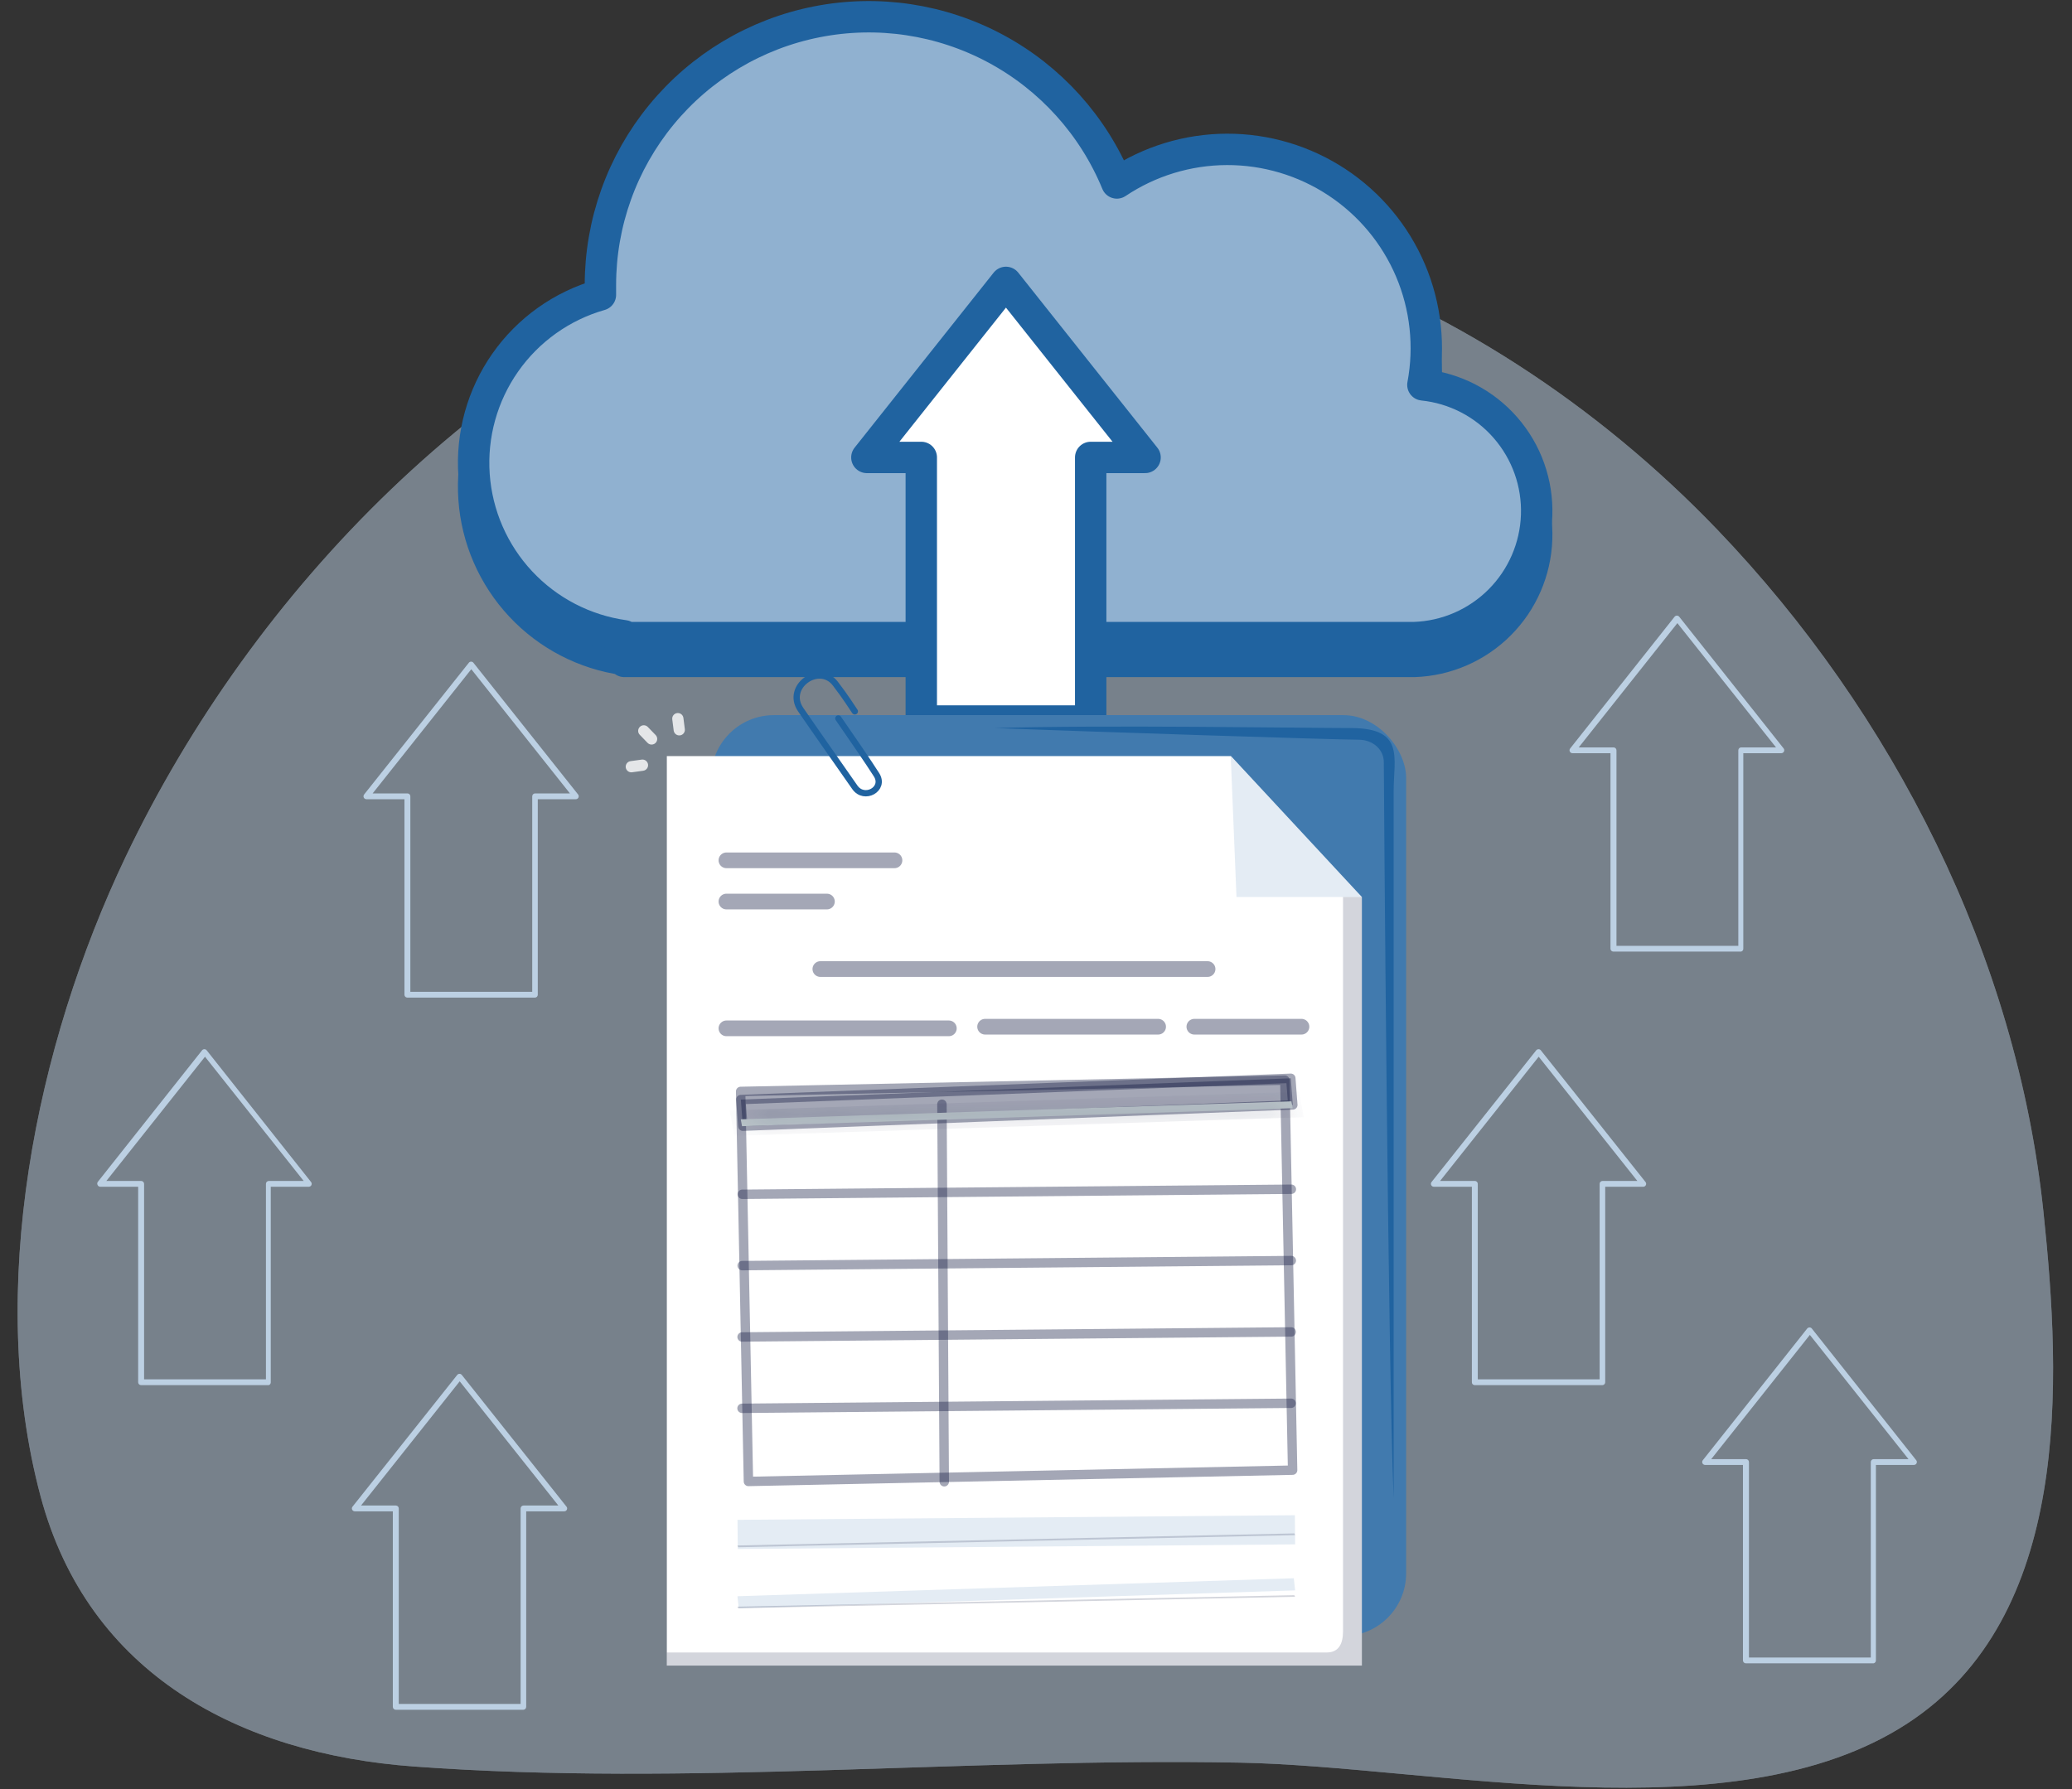 <svg width="66" height="57" viewBox="0 0 66 57" fill="none" xmlns="http://www.w3.org/2000/svg">
<rect x="0" y="0" width="66" height="57" fill="#333333" stroke="none"/>
<g clip-path="url(#clip0_4139_1601)">
<g opacity="0.5">
<path d="M54.706 16.879C47.092 8.934 35.547 4.257 24.646 7.984C15.578 11.08 8.079 18.75 4.002 27.297C1.133 33.313 -0.457 41.106 1.29 47.662C2.806 53.348 7.648 55.876 13.186 56.281C21.944 56.923 30.733 55.993 39.495 56.158C45.715 56.274 55.206 58.525 60.752 54.912C65.992 51.498 65.665 44.061 65.09 38.605C64.236 30.464 60.302 22.722 54.706 16.879Z" fill="#BCD0E3"/>
<path opacity="0.7" d="M54.706 16.879C47.092 8.934 35.547 4.257 24.646 7.984C15.578 11.08 8.079 18.75 4.002 27.297C1.133 33.313 -0.457 41.106 1.29 47.662C2.806 53.348 7.648 55.876 13.186 56.281C21.944 56.923 30.733 55.993 39.495 56.158C45.715 56.274 55.206 58.525 60.752 54.912C65.992 51.498 65.665 44.061 65.09 38.605C64.236 30.464 60.302 22.722 54.706 16.879Z" fill="#BCD0E3"/>
</g>
<path d="M8.56 44.131H4.493C4.469 44.131 4.445 44.121 4.428 44.104C4.411 44.087 4.401 44.063 4.401 44.039V37.81H3.194C3.177 37.81 3.16 37.805 3.145 37.796C3.13 37.787 3.118 37.774 3.111 37.758C3.102 37.743 3.097 37.726 3.097 37.709C3.097 37.692 3.102 37.675 3.111 37.66L6.438 33.461C6.447 33.45 6.458 33.442 6.47 33.436C6.483 33.43 6.496 33.427 6.51 33.427C6.524 33.427 6.537 33.43 6.55 33.436C6.562 33.442 6.573 33.45 6.582 33.461L9.909 37.66C9.92 37.674 9.927 37.69 9.928 37.707C9.93 37.724 9.927 37.742 9.92 37.757C9.912 37.773 9.901 37.786 9.886 37.795C9.871 37.805 9.854 37.81 9.837 37.81H8.625V44.039C8.625 44.059 8.62 44.079 8.608 44.096C8.596 44.113 8.579 44.125 8.56 44.131ZM4.59 43.946H8.471V37.717C8.471 37.693 8.481 37.669 8.498 37.652C8.516 37.635 8.539 37.625 8.564 37.625H9.673L6.53 33.667L3.388 37.625H4.497C4.522 37.625 4.545 37.635 4.562 37.652C4.58 37.669 4.59 37.693 4.59 37.717V43.946Z" fill="#BCD0E3"/>
<path d="M51.042 44.131H46.976C46.952 44.131 46.928 44.121 46.911 44.104C46.893 44.087 46.884 44.063 46.884 44.039V37.81H45.671C45.654 37.81 45.637 37.805 45.622 37.795C45.608 37.786 45.596 37.773 45.588 37.757C45.581 37.742 45.578 37.724 45.58 37.707C45.582 37.69 45.588 37.674 45.599 37.66L48.935 33.461C48.944 33.45 48.955 33.442 48.968 33.436C48.98 33.43 48.994 33.427 49.007 33.427C49.021 33.427 49.035 33.43 49.047 33.436C49.06 33.442 49.071 33.45 49.079 33.461L52.416 37.66C52.426 37.674 52.433 37.69 52.435 37.707C52.437 37.724 52.434 37.742 52.426 37.757C52.419 37.773 52.407 37.786 52.393 37.795C52.378 37.805 52.361 37.81 52.344 37.81H51.131V44.039C51.131 44.062 51.122 44.086 51.105 44.103C51.089 44.12 51.066 44.13 51.042 44.131ZM47.072 43.946H50.954V37.717C50.954 37.693 50.963 37.669 50.981 37.652C50.998 37.635 51.022 37.625 51.046 37.625H52.155L49.013 33.667L45.871 37.625H46.98C47.004 37.625 47.028 37.635 47.045 37.652C47.062 37.669 47.072 37.693 47.072 37.717V43.946Z" fill="#BCD0E3"/>
<path d="M59.678 52.994H55.612C55.587 52.994 55.564 52.984 55.546 52.967C55.529 52.95 55.519 52.926 55.519 52.901V46.673H54.312C54.295 46.672 54.278 46.668 54.263 46.658C54.249 46.649 54.237 46.636 54.229 46.62C54.222 46.605 54.219 46.587 54.221 46.57C54.223 46.553 54.229 46.536 54.24 46.523L57.567 42.325C57.576 42.315 57.587 42.306 57.599 42.3C57.612 42.295 57.626 42.292 57.639 42.292C57.653 42.292 57.666 42.295 57.679 42.3C57.691 42.306 57.703 42.315 57.711 42.325L61.038 46.523C61.049 46.536 61.056 46.553 61.058 46.57C61.06 46.587 61.057 46.605 61.049 46.62C61.042 46.636 61.03 46.649 61.015 46.658C61.001 46.668 60.984 46.672 60.966 46.673H59.754V52.901C59.754 52.923 59.747 52.945 59.733 52.962C59.719 52.979 59.7 52.99 59.678 52.994ZM55.71 52.809H59.591V46.58C59.591 46.556 59.601 46.532 59.618 46.515C59.636 46.498 59.659 46.488 59.684 46.488H60.792L57.65 42.53L54.508 46.488H55.617C55.642 46.488 55.665 46.498 55.682 46.515C55.699 46.533 55.709 46.556 55.71 46.58V52.809Z" fill="#BCD0E3"/>
<path d="M55.458 30.318H51.392C51.367 30.318 51.344 30.309 51.326 30.291C51.309 30.274 51.299 30.25 51.299 30.226V23.997H50.087C50.069 23.997 50.052 23.992 50.037 23.983C50.022 23.973 50.011 23.959 50.004 23.943C49.996 23.928 49.993 23.91 49.995 23.893C49.997 23.876 50.004 23.859 50.015 23.846L53.342 19.648C53.351 19.637 53.362 19.629 53.374 19.623C53.387 19.617 53.401 19.614 53.415 19.614C53.428 19.614 53.442 19.617 53.455 19.623C53.467 19.629 53.479 19.637 53.488 19.648L56.815 23.846C56.825 23.859 56.832 23.876 56.834 23.893C56.835 23.91 56.832 23.928 56.825 23.943C56.818 23.959 56.806 23.972 56.791 23.982C56.777 23.991 56.76 23.997 56.743 23.997H55.53V30.226C55.531 30.247 55.524 30.268 55.511 30.285C55.497 30.302 55.479 30.314 55.458 30.318ZM51.49 30.134H55.371V23.905C55.371 23.88 55.381 23.857 55.398 23.839C55.416 23.822 55.439 23.812 55.464 23.812H56.572L53.43 19.853L50.288 23.812H51.397C51.422 23.812 51.445 23.822 51.462 23.839C51.48 23.857 51.49 23.88 51.49 23.905V30.134Z" fill="#BCD0E3"/>
<path d="M17.042 31.784H12.975C12.951 31.784 12.927 31.774 12.91 31.757C12.893 31.74 12.883 31.716 12.883 31.692V25.463H11.672C11.655 25.463 11.637 25.458 11.623 25.449C11.608 25.44 11.596 25.427 11.588 25.411C11.58 25.396 11.577 25.378 11.579 25.361C11.581 25.343 11.587 25.327 11.598 25.313L14.935 21.114C14.943 21.103 14.954 21.095 14.967 21.089C14.979 21.083 14.993 21.08 15.007 21.08C15.02 21.08 15.034 21.083 15.046 21.089C15.059 21.095 15.07 21.103 15.079 21.114L18.415 25.313C18.426 25.327 18.432 25.343 18.434 25.36C18.436 25.377 18.433 25.395 18.426 25.41C18.418 25.426 18.407 25.439 18.392 25.448C18.377 25.458 18.36 25.463 18.343 25.463H17.13V31.692C17.13 31.716 17.121 31.739 17.105 31.756C17.088 31.773 17.066 31.783 17.042 31.784ZM13.071 31.599H16.953V25.37C16.953 25.346 16.963 25.322 16.98 25.305C16.997 25.288 17.021 25.278 17.045 25.278H18.154L15.012 21.321L11.87 25.278H12.979C13.004 25.278 13.027 25.288 13.044 25.305C13.062 25.322 13.071 25.346 13.071 25.37V31.599Z" fill="#BCD0E3"/>
<path d="M16.672 54.473H12.606C12.581 54.473 12.558 54.463 12.54 54.446C12.523 54.428 12.513 54.405 12.513 54.38V48.151H11.301C11.283 48.151 11.267 48.146 11.252 48.137C11.237 48.128 11.225 48.114 11.218 48.099C11.21 48.083 11.207 48.066 11.209 48.049C11.211 48.031 11.218 48.015 11.229 48.002L14.565 43.804C14.574 43.793 14.585 43.785 14.597 43.779C14.61 43.773 14.623 43.77 14.637 43.77C14.651 43.77 14.664 43.773 14.677 43.779C14.689 43.785 14.7 43.793 14.709 43.804L18.045 48.002C18.056 48.015 18.063 48.032 18.065 48.049C18.067 48.066 18.064 48.084 18.056 48.1C18.048 48.115 18.036 48.129 18.021 48.138C18.006 48.147 17.989 48.151 17.971 48.151H16.761V54.38C16.761 54.404 16.752 54.427 16.735 54.444C16.718 54.462 16.696 54.472 16.672 54.473ZM12.702 54.288H16.583V48.059C16.583 48.034 16.593 48.011 16.61 47.993C16.628 47.976 16.651 47.966 16.676 47.966H17.785L14.643 44.009L11.5 47.966H12.609C12.634 47.966 12.657 47.976 12.675 47.993C12.692 48.011 12.702 48.034 12.702 48.059V54.288Z" fill="#BCD0E3"/>
<path d="M45.324 13.019C45.554 11.793 45.417 10.527 44.931 9.378C44.444 8.23 43.629 7.251 42.588 6.564C41.547 5.877 40.326 5.512 39.078 5.516C37.831 5.52 36.613 5.892 35.576 6.586C34.823 4.755 33.458 3.243 31.715 2.307C29.971 1.371 27.956 1.069 26.015 1.453C24.073 1.837 22.325 2.883 21.068 4.412C19.812 5.941 19.125 7.859 19.125 9.838C19.125 9.944 19.125 10.048 19.125 10.153C17.898 10.502 16.828 11.264 16.095 12.309C15.362 13.354 15.011 14.619 15.1 15.892C15.189 17.165 15.713 18.369 16.585 19.302C17.456 20.234 18.622 20.839 19.886 21.014V21.073H45.051C46.074 21.038 47.045 20.616 47.768 19.892C48.491 19.168 48.912 18.197 48.947 17.174C48.982 16.152 48.627 15.154 47.954 14.383C47.282 13.613 46.342 13.126 45.324 13.021V13.019Z" fill="#2063A0" stroke="#2063A0" stroke-linejoin="round"/>
<path d="M45.324 12.262C45.554 11.036 45.417 9.77 44.931 8.621C44.444 7.473 43.629 6.494 42.588 5.807C41.547 5.12 40.326 4.755 39.078 4.759C37.831 4.763 36.613 5.135 35.576 5.829C34.823 3.999 33.458 2.486 31.715 1.55C29.971 0.614 27.957 0.312 26.015 0.696C24.074 1.079 22.326 2.125 21.069 3.654C19.813 5.183 19.126 7.1 19.125 9.079C19.125 9.185 19.125 9.289 19.125 9.394C17.898 9.744 16.828 10.505 16.095 11.55C15.362 12.595 15.011 13.86 15.1 15.133C15.189 16.406 15.713 17.61 16.585 18.543C17.456 19.476 18.622 20.08 19.886 20.256V20.314H45.051C46.074 20.279 47.045 19.857 47.768 19.133C48.491 18.409 48.912 17.438 48.947 16.416C48.982 15.393 48.627 14.396 47.954 13.625C47.282 12.854 46.342 12.367 45.324 12.262Z" fill="#90B1D0" stroke="#2063A0" stroke-linejoin="round"/>
<path d="M36.474 14.574L32.043 8.997L27.613 14.574H29.346V22.971H34.742V14.574H36.474Z" fill="white" stroke="#2063A0" stroke-linejoin="round"/>
<rect x="22.651" y="22.784" width="22.139" height="29.342" rx="2" fill="#417AAE"/>
<path d="M43.035 23.196C41.548 23.196 35.103 23.09 31.684 23.196C34.45 23.302 42.528 23.567 43.27 23.567C43.74 23.567 44.079 23.885 44.079 24.283C44.079 24.681 44.21 43.42 44.392 47.74V25.211C44.392 24.145 44.758 23.196 43.035 23.196Z" fill="#2063A0"/>
<path opacity="0.8" fill-rule="evenodd" clip-rule="evenodd" d="M20.642 24.354C20.656 24.452 20.587 24.542 20.489 24.556L20.134 24.605C20.036 24.618 19.946 24.55 19.932 24.452C19.919 24.354 19.987 24.263 20.085 24.25L20.44 24.201C20.538 24.187 20.629 24.256 20.642 24.354ZM20.88 23.672C20.809 23.74 20.696 23.739 20.627 23.668L20.378 23.41C20.309 23.34 20.311 23.226 20.382 23.157C20.453 23.088 20.566 23.09 20.635 23.161L20.884 23.418C20.953 23.489 20.951 23.603 20.88 23.672ZM21.459 23.274C21.472 23.372 21.561 23.442 21.66 23.429C21.758 23.417 21.827 23.327 21.814 23.229L21.769 22.874C21.757 22.776 21.667 22.706 21.569 22.719C21.471 22.731 21.401 22.821 21.414 22.919L21.459 23.274Z" fill="white"/>
<path d="M39.21 24.089H21.241V53.066H43.38L43.38 28.579L39.21 24.089Z" fill="white"/>
<path d="M23.139 27.41L28.492 27.41" stroke="#101840" stroke-opacity="0.38" stroke-width="0.5" stroke-linecap="round"/>
<path d="M23.139 28.723H26.34" stroke="#101840" stroke-opacity="0.38" stroke-width="0.5" stroke-linecap="round"/>
<path d="M23.139 32.763H30.224" stroke="#101840" stroke-opacity="0.38" stroke-width="0.5" stroke-linecap="round"/>
<path d="M31.379 32.711H36.89" stroke="#101840" stroke-opacity="0.38" stroke-width="0.5" stroke-linecap="round"/>
<path d="M38.044 32.711H41.456" stroke="#101840" stroke-opacity="0.38" stroke-width="0.5" stroke-linecap="round"/>
<path d="M26.131 30.874H38.465" stroke="#101840" stroke-opacity="0.38" stroke-width="0.5" stroke-linecap="round"/>
<path d="M41.254 49.204L23.501 49.351L23.492 48.422L41.246 48.275L41.254 49.204Z" fill="#E4ECF4"/>
<g style="mix-blend-mode:multiply">
<path d="M23.49 49.239L23.513 49.295L41.253 48.91L41.23 48.854L23.49 49.239Z" fill="#101840" fill-opacity="0.18"/>
</g>
<path d="M23.49 50.856L23.532 51.243L41.254 50.67L41.212 50.283L23.49 50.856Z" fill="#E4ECF4"/>
<g style="mix-blend-mode:multiply">
<path d="M23.488 51.188L23.511 51.238L41.252 50.873L41.229 50.823L23.488 51.188Z" fill="#101840" fill-opacity="0.18"/>
</g>
<path d="M23.592 34.773L23.84 47.199L41.174 46.839L40.926 34.413L23.592 34.773Z" stroke="#101840" stroke-opacity="0.38" stroke-width="0.3" stroke-linecap="round" stroke-linejoin="round"/>
<path d="M30.004 35.18L30.078 47.209" stroke="#101840" stroke-opacity="0.38" stroke-width="0.3" stroke-linecap="round" stroke-linejoin="round"/>
<path d="M23.598 35.032L23.662 35.881L41.18 35.203L41.116 34.354L23.598 35.032Z" fill="#101840" fill-opacity="0.38" stroke="#101840" stroke-opacity="0.38" stroke-width="0.3" stroke-linecap="round" stroke-linejoin="round"/>
<g style="mix-blend-mode:multiply">
<mask id="path-29-inside-1_4139_1601" fill="white">
<path d="M23.596 35.662L23.636 35.881L41.176 35.308L41.136 35.089L23.596 35.662Z"/>
</mask>
<path d="M23.596 35.662L23.636 35.881L41.176 35.308L41.136 35.089L23.596 35.662Z" fill="#BBC5CA"/>
<path d="M23.636 35.881L23.336 35.891L23.391 36.186L23.691 36.176L23.636 35.881ZM23.596 35.662L23.541 35.367L23.241 35.377L23.296 35.672L23.596 35.662ZM41.136 35.089L41.436 35.079L41.381 34.784L41.081 34.794L41.136 35.089ZM41.176 35.308L41.231 35.603L41.531 35.593L41.476 35.298L41.176 35.308ZM23.936 35.871L23.895 35.652L23.296 35.672L23.336 35.891L23.936 35.871ZM23.65 35.957L41.191 35.384L41.081 34.794L23.541 35.367L23.65 35.957ZM40.836 35.099L40.877 35.318L41.476 35.298L41.436 35.079L40.836 35.099ZM41.122 35.013L23.581 35.586L23.691 36.176L41.231 35.603L41.122 35.013Z" fill="#101840" fill-opacity="0.38" mask="url(#path-29-inside-1_4139_1601)"/>
</g>
<path d="M23.644 38.05L41.134 37.889" stroke="#101840" stroke-opacity="0.38" stroke-width="0.3" stroke-linecap="round" stroke-linejoin="round"/>
<path d="M23.641 40.323L41.132 40.162" stroke="#101840" stroke-opacity="0.38" stroke-width="0.3" stroke-linecap="round" stroke-linejoin="round"/>
<path d="M23.638 42.596L41.129 42.435" stroke="#101840" stroke-opacity="0.38" stroke-width="0.3" stroke-linecap="round" stroke-linejoin="round"/>
<path d="M23.636 44.869L41.126 44.708" stroke="#101840" stroke-opacity="0.38" stroke-width="0.3" stroke-linecap="round" stroke-linejoin="round"/>
<path d="M43.38 53.066H21.241V52.648H42.258C42.65 52.648 42.78 52.361 42.78 51.969V28.579H43.38V53.066Z" fill="#101840" fill-opacity="0.18"/>
<path d="M43.381 28.579L39.203 24.089L39.386 28.579H43.381Z" fill="#1E62A1" fill-opacity="0.12"/>
<path d="M26.704 22.889C27.017 23.339 27.698 24.329 27.923 24.689C28.205 25.139 27.529 25.514 27.229 25.083C26.919 24.636 25.992 23.32 25.504 22.608C25.005 21.878 26.093 21.107 26.61 21.782C26.956 22.233 27.136 22.532 27.229 22.664" stroke="#2063A0" stroke-width="0.2" stroke-linecap="round"/>
</g>
<defs>
<clipPath id="clip0_4139_1601">
<rect width="65.301" height="57" fill="white" transform="translate(0.35)"/>
</clipPath>
</defs>
</svg>
